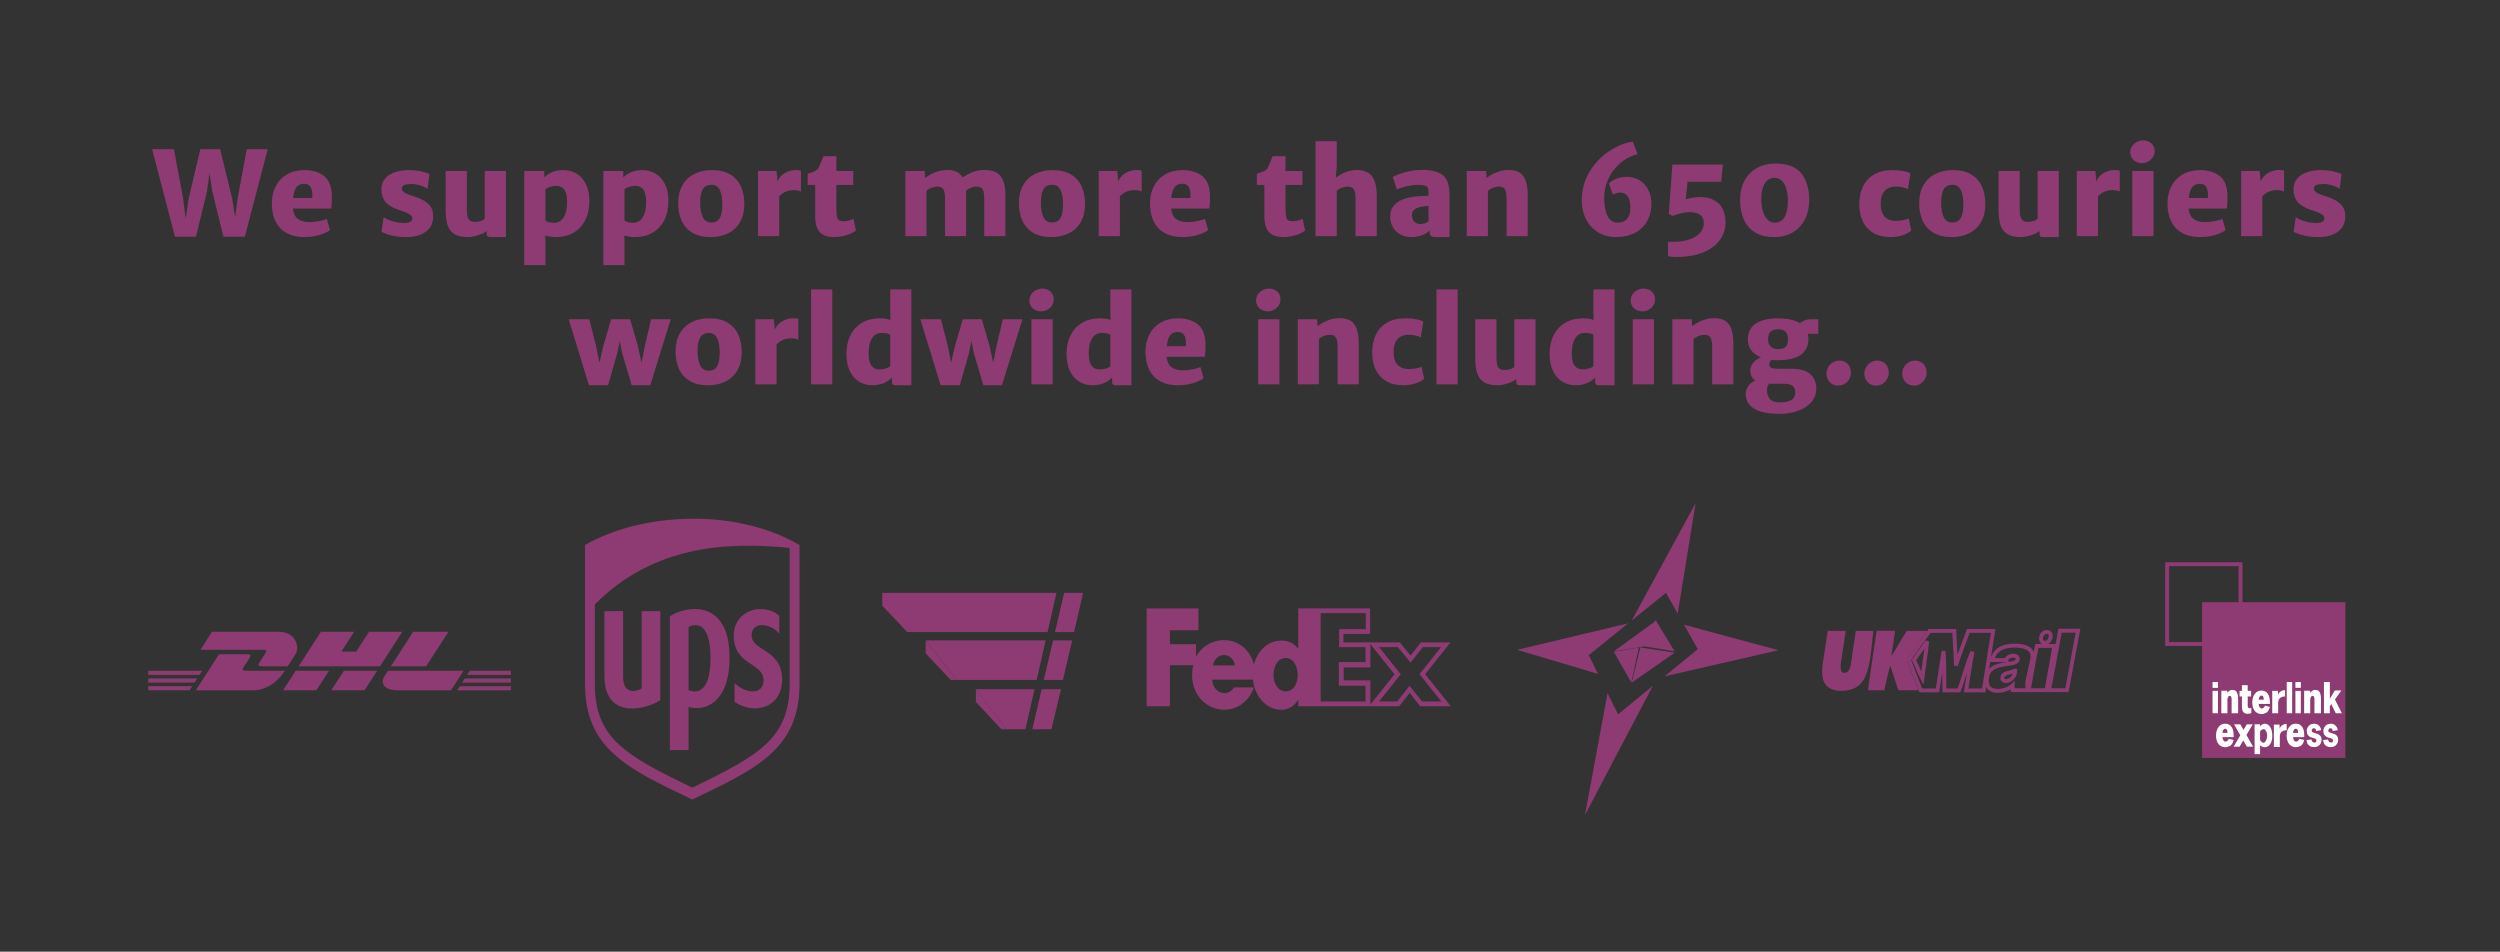 <?xml version="1.0" encoding="UTF-8"?>
<svg width="641px" height="244px" viewBox="0 0 641 244" version="1.1" xmlns="http://www.w3.org/2000/svg" xmlns:xlink="http://www.w3.org/1999/xlink">
    <rect x="0" y="0" width="641" height="244" fill="#333333" stroke="none"/>
    <!-- Generator: Sketch 48.2 (47327) - http://www.bohemiancoding.com/sketch -->
    <title>Artboard</title>
    <desc>Created with Sketch.</desc>
    <defs></defs>
    <g id="Page-1" stroke="none" stroke-width="1" fill="none" fill-rule="evenodd">
        <g id="Artboard">
            <g id="Group-3" transform="translate(38, 36)">
                <g id="Group-2" transform="translate(0, 93)">
                    <g id="fedex-brands" transform="translate(256, 27)" fill="#8D3B72" fill-rule="nonzero">
                        <path d="M71.419,16.862 L77.915,8.717 L70.31,8.717 L67.665,12.089 L64.923,8.717 L50.456,8.717 L50.456,6.541 L57.293,6.541 L57.293,0 L38.866,0 L38.866,10.267 L38.805,10.267 C37.635,8.771 36.185,8.254 34.491,8.254 C31.029,8.254 28.421,10.892 27.507,14.36 C25.313,6.282 15.637,6.527 12.651,12.456 L12.651,9.165 L5.972,9.165 L5.972,5.603 L13.284,5.603 L13.284,0.014 L0,0.014 L0,25.089 L5.972,25.089 L5.972,14.55 L11.932,14.55 C11.749,15.325 11.651,16.155 11.651,17.025 C11.651,26.965 24.156,29.454 27.519,20.248 L22.401,20.248 C20.609,23.09 16.819,21.458 16.819,18.263 L27.239,18.263 C27.69,22.41 30.578,26 34.564,26 C36.282,26 37.854,25.062 38.817,23.471 L38.878,23.471 L38.878,25.089 L64.74,25.089 L67.433,21.689 L70.151,25.089 L78,25.089 L71.419,16.862 Z M16.977,14.605 C17.721,11.028 22.059,11.123 22.644,14.605 L16.977,14.605 Z M35.673,21.254 C31.456,21.254 31.529,12.714 35.673,12.714 C39.646,12.714 39.877,21.254 35.673,21.254 Z M56.123,23.851 L44.618,23.851 L44.618,1.21 L56.197,1.21 L56.197,5.317 L49.359,5.317 L49.359,9.927 L56.123,9.927 L56.123,13.748 L49.286,13.748 L49.286,19.826 L56.123,19.826 L56.123,23.851 Z M50.529,18.439 L50.529,15.121 L57.367,15.121 L57.367,9.138 L63.546,16.889 L57.367,24.64 L57.367,18.439 L50.529,18.439 Z M67.421,19.84 L64.24,23.851 L59.597,23.851 L65.154,16.889 L59.597,9.927 L64.435,9.927 L67.677,13.911 L70.797,9.927 L75.489,9.927 L69.956,16.862 L75.562,23.851 L70.627,23.851 L67.421,19.84 Z" id="Shape"></path>
                    </g>
                    <g id="ups-brands" transform="translate(112, 4)" fill="#8D3B72" fill-rule="nonzero">
                        <path d="M14.534,43.507 C13.772,44.088 9.758,45.618 9.758,40.446 L9.758,23.687 L4.967,23.687 L4.967,40.22 C4.967,52.29 16.717,48.454 19.31,46.505 L19.31,23.687 L14.534,23.687 L14.534,43.507 Z M0,6.739 L0,42.334 C0,59.044 10.974,64.12 27.5,72 C43.968,64.12 55,59.077 55,42.334 L55,6.739 C37.961,-3.187 13.713,-1.254 0,6.739 Z M52.465,42.334 C52.465,56.289 44.671,60.64 27.5,68.971 C10.285,60.624 2.52,56.289 2.52,42.334 L2.52,21.967 C17.508,6.852 36.452,5.853 52.465,7.496 L52.465,42.334 Z M21.757,25.028 L21.757,59.318 L26.548,59.318 L26.548,48.248 C30.123,49.425 37.052,47.829 37.052,35.599 C37.052,19.904 25.229,22.559 21.757,25.028 Z M26.548,43.93 L26.548,27.767 C27.778,27.091 32.174,25.721 32.174,35.712 C32.174,46.653 26.841,44.059 26.548,43.93 Z M38.137,30.007 C38.151,37.629 45.697,36.856 45.784,41.351 C45.872,45.138 41.331,45.058 38.342,42.141 L38.342,46.991 C43.645,50.456 50.341,48.297 50.531,41.593 C50.781,33.295 42.605,34.084 42.708,29.798 C42.796,26.527 47.191,26.494 49.814,29.443 L49.814,24.867 C45.638,21.322 38.107,23.385 38.137,30.007 Z" id="Shape"></path>
                    </g>
                    <g id="dhl-brands" transform="translate(0, 33)" fill="#8D3B72" fill-rule="nonzero">
                        <path d="M34.584,14.983 L43.114,14.983 L46.355,9.983 L37.825,9.983 L34.584,14.983 Z M0,11.954 L0,13.013 L11.887,13.013 L12.57,11.954 L0,11.954 Z M25.125,9.983 C23.86,9.983 24.253,9.387 24.456,9.073 C24.863,8.444 25.56,7.351 25.967,6.738 C26.374,6.126 26.374,5.762 25.56,5.762 L18.15,5.762 L12.177,15 L26.723,15 C31.533,15 34.207,11.275 35.035,9.983 L25.125,9.983 Z M71.261,8.841 L76.972,0 L67.934,0 L62.223,8.841 L71.261,8.841 Z M13.848,9.983 L0,9.983 L0,11.043 L13.165,11.043 L13.848,9.983 Z M29.978,5.579 C29.571,6.209 28.888,7.301 28.481,7.93 C28.278,8.262 27.885,8.841 29.15,8.841 L35.776,8.841 C35.776,8.841 36.837,7.185 37.738,5.795 C38.958,3.907 37.839,0 33.495,0 L16.362,0 L13.398,4.603 L29.586,4.603 C30.399,4.603 30.385,4.967 29.978,5.579 Z M0,14.983 L10.622,14.983 L11.305,13.924 L0,13.924 L0,14.983 Z M46.936,14.983 L55.466,14.983 L58.706,9.983 L50.176,9.983 C50.162,9.983 46.936,14.983 46.936,14.983 Z M79.195,15 L93,15 L93,13.94 L79.878,13.94 L79.195,15 Z M82.436,9.983 L81.753,11.043 L93,11.043 L93,9.983 L82.436,9.983 Z M80.474,13.013 L93,13.013 L93,11.954 L81.157,11.954 L80.474,13.013 Z M56.614,0 L53.344,5.066 L49.537,5.066 L52.807,0 L44.277,0 L38.566,8.841 L59.433,8.841 L65.144,0 L56.614,0 Z M61.482,9.983 C61.482,9.983 60.857,10.96 60.552,11.424 C59.476,13.079 60.421,15 63.923,15 L77.626,15 L80.866,9.983 L61.482,9.983 Z" id="Shape"></path>
                    </g>
                    <g id="parcel-force" transform="translate(351, 0)" fill="#8D3B72">
                        <path d="M24.781,38 C24.82,37.98 24.839,37.96 24.878,37.94 C28.517,35.286 32.156,32.633 35.795,30 C34.569,32.271 33.343,34.543 32.117,36.834 C29.665,37.216 27.213,37.598 24.781,38 Z" id="Shape"></path>
                        <path d="M31.569,37 C34.494,37.45 37.42,37.9 40.384,38.35 C36.731,40.881 33.06,43.431 29.389,46 L29.37,46 C30.116,42.981 30.842,39.981 31.569,37 Z" id="Shape"></path>
                        <path d="M24.781,38.109 C26.922,37.733 29.047,37.376 31.205,37 C30.56,39.969 29.931,42.975 29.268,46 C27.755,43.351 26.26,40.72 24.781,38.109 Z" id="Shape"></path>
                        <path d="M35.506,30 C35.524,30.02 35.524,30.059 35.541,30.059 C37.126,32.673 38.728,35.327 40.366,38 L40.384,38 C37.606,37.551 34.865,37.102 32.123,36.654 C33.263,34.429 34.384,32.205 35.506,30 Z" id="Shape"></path>
                        <path d="M17.384,80 C18.395,74.561 19.369,69.223 20.343,63.984 C21.298,58.825 22.235,53.727 23.173,48.728 C24.055,50.527 24.973,52.347 25.874,54.146 C28.851,51.707 31.828,49.248 34.805,46.828 C31.993,52.167 29.126,57.586 26.26,63.064 C23.356,68.623 20.398,74.261 17.384,80 Z M20.747,43.789 C17.182,42.729 13.672,41.67 10.199,40.65 C6.762,39.65 3.363,38.61 0,37.611 C4.668,36.491 9.372,35.371 14.095,34.251 C18.836,33.132 23.632,31.972 28.428,30.832 C25.084,33.532 21.721,36.251 18.358,38.99 C19.148,40.59 19.938,42.189 20.747,43.789 Z M29.365,30.112 C32.195,24.914 34.97,19.795 37.727,14.756 C40.446,9.778 43.111,4.859 45.757,0 C45.022,4.539 44.269,9.178 43.515,13.837 C42.743,18.575 41.971,23.434 41.163,28.333 C40.152,26.533 39.142,24.754 38.149,22.994 C35.227,25.354 32.306,27.713 29.365,30.112 Z M42.78,31.172 C46.694,32.232 50.663,33.312 54.67,34.391 C58.731,35.491 62.847,36.591 67,37.711 C62.057,38.83 57.169,39.97 52.281,41.09 C47.429,42.209 42.596,43.309 37.8,44.409 C40.648,42.089 43.478,39.77 46.308,37.451 C45.114,35.331 43.938,33.232 42.78,31.172 Z" id="Shape"></path>
                    </g>
                    <g id="hermes" transform="translate(188, 23)" fill="#8D3B72" fill-rule="nonzero">
                        <g id="Group" transform="translate(0.2, 0)">
                            <path d="M43.376,34.985 L45.845,24.708 L40.881,24.708 L38.479,34.985 L43.376,34.985 Z M46.328,22.335 L48.703,12.206 L43.805,12.206 L41.431,22.335 L46.328,22.335 Z M49.199,10.07 L51.507,0.015 L46.65,0.015 L44.302,10.07 L49.199,10.07 Z M23.989,24.708 L31.865,34.985 L36.721,34.985 L39.056,24.708 L23.989,24.708 Z M11.136,12.206 L19.146,22.335 L39.606,22.335 L41.914,12.206 L11.136,12.206 Z M0.013,0.015 L7.741,10.07 L42.397,10.07 L44.678,0.015 L0.013,0.015 Z M0.013,0.015 L0.013,3.292 L6.427,10.07 L7.728,10.07 L0.013,0.015 Z" id="Shape"></path>
                            <path d="M11.136,12.235 L11.136,15.513 L17.549,22.335 L19.146,22.335 L11.136,12.235 Z M24.016,24.708 L24.016,27.97 L30.55,34.985 L31.865,34.985 L24.016,24.708 Z" id="Shape"></path>
                        </g>
                    </g>
                    <g id="uk-mail" transform="translate(429, 32)">
                        <path d="M1.712,0.753 L6.243,0.753 C5.883,3.327 5.475,5.813 5.052,8.62 C4.832,10.104 4.769,12.232 6.588,11.32 C7.592,10.819 7.717,7.994 7.984,6.403 C8.344,4.168 8.564,2.523 8.814,0.771 L13.346,0.771 C12.671,5.545 12.703,12.625 9.301,14.985 C7.09,16.523 2.496,16.737 0.944,14.342 C-0.389,12.303 0.395,8.96 0.803,6.17 C1.069,4.382 1.383,2.398 1.634,0.771 C1.634,0.645 1.618,0.771 1.712,0.753 Z M21.906,0.753 L27.143,0.753 C27.143,0.753 26.61,1.468 26.437,1.7 C24.995,3.757 23.286,6.027 21.906,8.209 C22.878,10.801 23.882,13.448 24.901,15.986 L19.743,15.986 C19.068,13.841 18.331,11.767 17.657,9.639 C17.061,11.588 16.654,13.895 16.121,15.986 L11.95,15.986 C12.624,10.855 13.44,5.795 14.177,0.735 L18.912,0.735 C18.567,2.845 18.3,5.151 17.939,7.243 C19.319,5.187 20.526,2.845 21.906,0.753 Z" id="Shape" fill="#8D3B72"></path>
                        <path d="M65.8,0.714 C64.846,5.775 63.907,10.872 62.969,15.968 L58.372,15.968 C59.342,10.925 60.265,5.829 61.203,0.714 L65.8,0.714 Z M27.754,0.768 L34.068,0.768 C34.18,3.772 34.418,6.634 34.498,9.656 C35.452,6.562 36.613,3.719 37.679,0.768 L44.041,0.768 C43.214,5.793 42.451,10.979 41.639,16.022 L37.122,16.022 C37.679,12.767 38.124,9.298 38.745,6.097 C37.424,8.869 36.486,12.857 35.277,16.022 L31.539,16.022 C31.476,12.678 31.587,9.048 31.332,5.936 C30.839,9.298 30.299,12.696 29.774,16.022 L25.495,16.022 C24.461,13.429 23.443,10.818 22.457,8.207 C24.111,5.596 25.94,3.2 27.754,0.768 Z M23.761,8.243 C24.525,9.745 25.113,11.462 25.877,12.928 C26.274,9.692 26.799,6.562 27.149,3.468 C26.052,5.078 24.827,6.58 23.761,8.243 Z M57.672,1.036 C59.645,0.839 58.817,4.291 56.972,3.736 C55.843,3.397 56.209,1.197 57.672,1.036 Z M53.012,15.968 L49.051,15.968 L49.051,14.77 C47.652,16.219 42.482,17.328 42.419,13.733 C42.355,10.407 44.566,9.692 47.365,9.28 C48.304,9.137 50.467,9.083 50.34,7.85 C50.197,6.58 47.397,7.134 47.445,8.243 L43.834,8.243 C44.28,5.918 46.109,4.792 48.431,4.595 C50.642,4.398 53.759,4.666 54.078,6.741 C54.284,8.046 53.712,9.548 53.441,10.872 C53.075,12.624 52.439,14.681 53.012,15.968 Z M46.443,13.197 C47.477,14.413 49.751,12.857 49.688,10.979 L49.544,10.979 C48.495,11.694 46.157,11.229 46.443,13.197 Z M59.724,4.613 C59.136,8.44 58.34,12.141 57.752,15.968 L53.155,15.968 C53.871,12.195 54.459,8.279 55.27,4.613 L59.724,4.613 Z" id="Shape" stroke="#8D3B72"></path>
                    </g>
                    <g id="interlink-express" transform="translate(517, 15)" fill-rule="nonzero">
                        <polygon id="Shape" stroke="#8D3B72" points="0.649 0.662 19.468 0.662 19.468 21.117 0.649 21.117"></polygon>
                        <polygon id="Shape" fill="#8D3B72" points="9.61 10.403 46.351 10.403 46.351 50.338 9.61 50.338"></polygon>
                        <path d="M12.299,38.876 L12.299,33.131 L13.686,33.131 L13.686,38.876 L12.299,38.876 Z M12.299,32.368 L12.299,30.872 L13.686,30.872 L13.686,32.368 L12.299,32.368 Z M16.071,33.101 L16.071,33.685 L16.084,33.685 C16.165,33.4 16.327,33.4 16.543,33.191 C16.758,32.982 17.028,32.892 17.364,32.892 C17.661,32.892 18.011,32.967 18.186,33.101 C18.361,33.236 18.51,33.415 18.604,33.655 C18.698,33.879 18.766,34.149 18.806,34.433 C18.833,34.732 18.86,35.031 18.86,35.345 L18.86,38.876 L17.189,38.876 L17.189,35.33 C17.189,35.091 17.162,34.882 17.095,34.687 C17.028,34.508 16.906,34.418 16.718,34.418 C16.529,34.418 16.381,34.523 16.273,34.717 C16.165,34.912 16.111,35.166 16.111,35.48 L16.111,38.876 L14.549,38.876 L14.549,33.101 L16.071,33.101 Z M33.545,38.876 L33.545,33.131 L34.933,33.131 L34.933,38.876 L33.545,38.876 Z M33.545,32.368 L33.545,30.872 L34.933,30.872 L34.933,32.368 L33.545,32.368 Z M37.317,33.101 L37.317,33.685 L37.331,33.685 C37.411,33.4 37.573,33.4 37.789,33.191 C38.004,32.982 38.274,32.892 38.611,32.892 C38.907,32.892 39.257,32.967 39.432,33.101 C39.607,33.236 39.756,33.415 39.85,33.655 C39.944,33.879 40.012,34.149 40.052,34.433 C40.079,34.732 40.106,35.031 40.106,35.345 L40.106,38.876 L38.422,38.876 L38.422,35.33 C38.422,35.091 38.395,34.882 38.328,34.687 C38.26,34.508 38.139,34.418 37.95,34.418 C37.762,34.418 37.614,34.523 37.506,34.717 C37.398,34.912 37.344,35.166 37.344,35.48 L37.344,38.876 L35.781,38.876 L35.781,33.101 L37.317,33.101 Z M21.77,38.966 C21.622,38.996 21.46,39.026 21.298,39.026 C20.786,39.026 20.423,38.876 20.18,38.562 C19.951,38.263 19.83,37.799 19.83,37.186 L19.83,34.567 L19.224,34.567 L19.224,33.146 L19.83,33.146 L19.83,31.68 L21.312,31.68 L21.312,33.146 L22.188,33.146 L22.188,34.567 L21.312,34.567 L21.312,36.812 C21.312,37.081 21.352,37.29 21.433,37.41 C21.514,37.53 21.635,37.604 21.797,37.604 C21.932,37.604 22.147,37.575 22.241,37.515 L22.241,38.831 C22.147,38.891 21.932,38.936 21.77,38.966 Z M24.141,36.497 C24.141,36.662 24.155,36.797 24.195,36.946 C24.235,37.081 24.289,37.215 24.357,37.305 C24.424,37.41 24.505,37.485 24.599,37.56 C24.693,37.619 24.801,37.649 24.909,37.649 C25.098,37.649 25.246,37.589 25.367,37.47 C25.488,37.35 25.69,37.096 25.758,36.931 L26.984,37.23 C26.889,37.739 26.58,38.457 26.095,38.727 C25.731,38.921 25.34,39.086 24.842,39.086 C24.505,39.086 24.195,39.026 23.912,38.891 C23.629,38.756 23.373,38.577 23.158,38.323 C22.942,38.068 22.78,37.754 22.659,37.38 C22.538,37.006 22.484,36.572 22.484,36.093 C22.484,35.63 22.538,35.211 22.659,34.837 C22.767,34.463 22.929,34.149 23.144,33.879 C23.346,33.625 23.602,33.415 23.885,33.266 C24.168,33.116 24.478,33.056 24.815,33.056 C25.205,33.056 25.542,33.131 25.812,33.281 C26.081,33.43 26.31,33.64 26.485,33.894 C26.66,34.149 26.795,34.463 26.876,34.837 C26.957,35.196 26.997,35.6 26.997,36.019 L26.997,36.497 L24.141,36.497 Z M25.434,35.39 C25.434,35.091 25.381,34.837 25.3,34.642 C25.205,34.448 25.044,34.343 24.828,34.343 C24.707,34.343 24.613,34.373 24.532,34.448 C24.451,34.523 24.384,34.597 24.316,34.702 C24.262,34.807 24.208,34.926 24.181,35.046 C24.155,35.166 24.141,35.286 24.141,35.39 L25.434,35.39 Z M14.845,44.995 C14.845,45.16 14.858,45.294 14.899,45.444 C14.939,45.579 14.993,45.713 15.061,45.803 C15.128,45.908 15.209,45.982 15.303,46.057 C15.397,46.117 15.505,46.147 15.613,46.147 C15.802,46.147 15.95,46.087 16.071,45.968 C16.192,45.848 16.394,45.594 16.462,45.429 L17.688,45.728 C17.593,46.237 17.284,46.955 16.799,47.224 C16.435,47.419 16.044,47.583 15.546,47.583 C15.209,47.583 14.899,47.523 14.616,47.389 C14.333,47.254 14.077,47.075 13.862,46.82 C13.646,46.566 13.484,46.252 13.363,45.878 C13.242,45.504 13.188,45.07 13.188,44.591 C13.188,44.127 13.242,43.708 13.363,43.334 C13.471,42.96 13.632,42.646 13.848,42.377 C14.05,42.123 14.306,41.913 14.589,41.764 C14.872,41.614 15.182,41.554 15.519,41.554 C15.909,41.554 16.246,41.629 16.516,41.779 C16.785,41.928 17.014,42.138 17.189,42.392 C17.364,42.646 17.499,42.96 17.58,43.334 C17.661,43.693 17.701,44.097 17.701,44.516 L17.701,44.995 L14.845,44.995 Z M16.138,43.903 C16.138,43.604 16.084,43.349 16.004,43.155 C15.909,42.96 15.748,42.856 15.532,42.856 C15.411,42.856 15.317,42.886 15.236,42.96 C15.155,43.035 15.088,43.11 15.02,43.215 C14.966,43.319 14.912,43.439 14.885,43.559 C14.858,43.679 14.845,43.798 14.845,43.903 L16.138,43.903 Z M32.952,44.995 C32.952,45.16 32.966,45.294 33.006,45.444 C33.046,45.579 33.1,45.713 33.168,45.803 C33.235,45.908 33.316,45.982 33.41,46.057 C33.504,46.117 33.612,46.147 33.72,46.147 C33.909,46.147 34.057,46.087 34.178,45.968 C34.299,45.848 34.501,45.594 34.569,45.429 L35.795,45.728 C35.7,46.237 35.391,46.955 34.906,47.224 C34.542,47.419 34.151,47.583 33.653,47.583 C33.316,47.583 33.006,47.523 32.723,47.389 C32.44,47.254 32.184,47.075 31.969,46.82 C31.753,46.566 31.591,46.252 31.47,45.878 C31.349,45.504 31.295,45.07 31.295,44.591 C31.295,44.127 31.349,43.708 31.47,43.334 C31.578,42.96 31.74,42.646 31.955,42.377 C32.157,42.123 32.413,41.913 32.696,41.764 C32.979,41.614 33.289,41.554 33.626,41.554 C34.016,41.554 34.353,41.629 34.623,41.779 C34.892,41.928 35.121,42.138 35.296,42.392 C35.471,42.646 35.606,42.96 35.687,43.334 C35.768,43.693 35.808,44.097 35.808,44.516 L35.808,44.995 L32.952,44.995 Z M34.232,43.903 C34.232,43.604 34.178,43.349 34.097,43.155 C34.003,42.96 33.841,42.856 33.626,42.856 C33.504,42.856 33.41,42.886 33.329,42.96 C33.248,43.035 33.181,43.11 33.114,43.215 C33.06,43.319 33.006,43.439 32.979,43.559 C32.952,43.679 32.939,43.798 32.939,43.903 L34.232,43.903 Z M29.665,34.926 C29.57,35.001 29.422,35.106 29.355,35.226 C29.288,35.345 29.234,35.465 29.193,35.63 C29.153,35.794 29.126,35.929 29.126,36.093 L29.126,38.876 L27.603,38.876 L27.603,33.131 L29.072,33.131 L29.072,34.193 L29.085,34.193 C29.261,33.445 30.15,32.952 30.648,32.952 L30.77,32.952 C30.796,32.952 30.837,32.967 30.891,32.982 L30.891,34.612 C30.837,34.597 30.756,34.567 30.716,34.567 C30.136,34.597 29.665,34.926 29.665,34.926 Z M30.082,43.574 C29.988,43.649 29.84,43.753 29.773,43.873 C29.705,43.993 29.651,44.112 29.611,44.277 C29.57,44.442 29.544,44.576 29.544,44.741 L29.544,47.538 L28.021,47.538 L28.021,41.793 L29.49,41.793 L29.49,42.856 L29.503,42.856 C29.678,42.108 30.567,41.614 31.066,41.614 L31.187,41.614 C31.214,41.614 31.255,41.629 31.308,41.644 L31.308,43.275 C31.255,43.26 31.174,43.23 31.133,43.23 C30.554,43.26 30.082,43.574 30.082,43.574 Z M31.322,38.876 L31.322,30.857 L32.71,30.857 L32.71,38.876 L31.322,38.876 Z M43.892,38.876 L42.72,36.512 L42.369,37.111 L42.369,38.876 L40.86,38.876 L40.86,30.857 L42.369,30.857 L42.369,35.136 L43.649,33.041 L45.32,33.041 L43.676,35.345 L45.455,38.876 L43.892,38.876 Z M38.826,43.439 L40.16,43.2 C40.16,43.2 39.877,41.075 37.614,41.674 C37.614,41.674 35.929,42.317 36.63,44.292 C36.63,44.292 36.967,44.935 37.735,45.115 C37.735,45.115 38.84,45.324 38.907,45.698 C38.907,45.698 39.096,46.79 37.937,46.237 C37.937,46.237 37.721,46.042 37.681,45.608 L36.388,45.743 C36.388,45.743 36.482,46.566 36.778,46.895 C37.075,47.224 37.411,47.553 38.435,47.553 C39.459,47.553 40.173,46.76 40.241,45.863 C40.308,44.965 39.89,44.427 39.149,44.142 C38.408,43.873 37.627,43.888 37.721,43.185 C37.721,43.185 37.964,42.362 38.691,42.886 C38.691,42.916 38.866,43.17 38.826,43.439 Z M43.083,43.439 L44.417,43.2 C44.417,43.2 44.134,41.075 41.871,41.674 C41.871,41.674 40.187,42.317 40.887,44.292 C40.887,44.292 41.224,44.935 41.992,45.115 C41.992,45.115 43.097,45.324 43.164,45.698 C43.164,45.698 43.353,46.79 42.194,46.237 C42.194,46.237 41.979,46.042 41.938,45.608 L40.645,45.743 C40.645,45.743 40.739,46.566 41.036,46.895 C41.332,47.224 41.669,47.553 42.693,47.553 C43.717,47.553 44.431,46.76 44.498,45.863 C44.565,44.965 44.148,44.427 43.407,44.142 C42.666,43.873 41.884,43.888 41.979,43.185 C41.979,43.185 42.221,42.362 42.949,42.886 C42.949,42.916 43.124,43.17 43.083,43.439 Z M27.617,44.412 C27.523,42.272 26.458,41.779 26.458,41.779 C25.313,41.09 24.451,42.242 24.451,42.242 L24.451,41.704 L23.077,41.704 L23.077,49.364 L24.478,49.364 L24.478,47.045 C24.613,47.344 25.34,47.568 25.34,47.568 C26.687,47.808 27.711,46.566 27.617,44.412 Z M26.054,45.758 C25.367,47.299 24.491,45.758 24.491,45.758 L24.491,43.514 C24.72,43.125 25.3,42.871 25.583,42.975 C25.852,43.065 26.728,44.217 26.054,45.758 Z M22.699,47.449 L20.988,44.456 L22.605,41.719 L21.083,41.719 L20.234,43.14 L19.426,41.719 L17.809,41.719 L19.412,44.531 L17.701,47.449 L19.237,47.449 L20.167,45.848 L21.083,47.449 L22.699,47.449 Z" id="Shape" fill="#FFFFFF"></path>
                    </g>
                </g>
                <path d="M30.648,2.256 L24.774,24.697 L19.281,24.697 L16.425,13.052 L15.722,8.394 L15.077,13.066 L12.25,24.697 L6.859,24.697 L1,2.256 L6.596,2.256 L8.925,14.707 L9.613,20.024 L10.419,14.707 L13.363,2.256 L18.446,2.256 L21.479,14.707 L22.299,19.731 L22.958,14.707 L25.272,2.256 L30.648,2.256 Z M47.095,14.399 C47.095,15.63 47.036,16.655 46.919,17.476 L37.119,17.476 C37.236,18.687 37.647,19.568 38.35,20.12 C39.053,20.671 40.034,20.947 41.294,20.947 C42.085,20.947 42.927,20.862 43.821,20.691 C44.715,20.52 45.366,20.322 45.777,20.098 L46.611,22.983 C46.006,23.472 45.108,23.894 43.916,24.25 C42.725,24.607 41.426,24.785 40.02,24.785 C38.242,24.785 36.731,24.441 35.486,23.752 C34.241,23.064 33.299,22.073 32.659,20.779 C32.019,19.485 31.699,17.935 31.699,16.128 C31.699,14.497 32.031,13.037 32.695,11.748 C33.36,10.459 34.324,9.448 35.589,8.716 C36.853,7.983 38.35,7.617 40.078,7.617 C42.129,7.617 43.806,8.13 45.11,9.155 C46.414,10.181 47.075,11.929 47.095,14.399 Z M42.07,14.766 C42.08,14.619 42.085,14.409 42.085,14.136 C42.085,13.11 41.917,12.351 41.58,11.858 C41.243,11.365 40.703,11.118 39.961,11.118 C39.151,11.118 38.516,11.394 38.057,11.946 C37.598,12.498 37.3,13.437 37.163,14.766 L42.07,14.766 Z M60.359,19.688 C60.554,19.854 60.918,20.054 61.45,20.288 C61.982,20.522 62.6,20.728 63.303,20.903 C64.006,21.079 64.7,21.167 65.383,21.167 C66.204,21.167 66.797,21.069 67.163,20.874 C67.529,20.679 67.712,20.371 67.712,19.951 C67.712,19.658 67.576,19.395 67.302,19.16 C67.029,18.926 66.641,18.704 66.138,18.494 C65.635,18.284 64.954,18.037 64.094,17.754 C62.581,17.256 61.482,16.58 60.798,15.725 C60.115,14.871 59.778,13.789 59.788,12.48 C59.788,11.436 60.093,10.547 60.703,9.814 C61.313,9.082 62.144,8.533 63.193,8.167 C64.243,7.8 65.422,7.617 66.731,7.617 C67.961,7.617 69.048,7.722 69.99,7.932 C70.933,8.142 71.638,8.379 72.107,8.643 L71.624,12.451 C71.409,12.266 71.082,12.073 70.642,11.873 C70.203,11.672 69.712,11.506 69.17,11.375 C68.628,11.243 68.103,11.177 67.595,11.177 C66.677,11.177 66.023,11.27 65.632,11.455 C65.242,11.641 65.041,11.929 65.032,12.319 C65.032,12.612 65.134,12.866 65.339,13.081 C65.544,13.296 65.886,13.508 66.365,13.718 C66.843,13.928 67.541,14.175 68.459,14.458 C70.042,14.966 71.206,15.613 71.953,16.399 C72.7,17.185 73.074,18.213 73.074,19.482 C73.074,20.625 72.786,21.594 72.209,22.39 C71.633,23.186 70.815,23.787 69.756,24.192 C68.696,24.597 67.454,24.8 66.028,24.8 C65.159,24.8 64.309,24.729 63.479,24.587 C62.649,24.446 61.917,24.27 61.282,24.06 C60.647,23.85 60.164,23.643 59.832,23.438 L60.359,19.688 Z M91.717,7.852 L91.717,24.785 L87.792,24.785 C87.421,24.785 87.159,24.729 87.008,24.617 C86.857,24.504 86.781,24.277 86.781,23.936 L86.781,23.232 C86.195,23.682 85.436,24.053 84.503,24.346 C83.57,24.639 82.709,24.785 81.918,24.785 C80.365,24.785 79.176,24.492 78.351,23.906 C77.526,23.32 76.971,22.52 76.688,21.504 C76.405,20.488 76.263,19.209 76.263,17.666 L76.263,7.852 L81.698,7.852 L81.698,17.798 C81.698,18.618 81.776,19.253 81.932,19.702 C82.089,20.151 82.325,20.461 82.643,20.632 C82.96,20.803 83.382,20.889 83.91,20.889 C84.379,20.889 84.838,20.808 85.287,20.647 C85.736,20.486 86.068,20.308 86.283,20.112 L86.283,7.852 L91.717,7.852 Z M106.45,7.617 C107.681,7.617 108.799,7.913 109.805,8.503 C110.81,9.094 111.614,9.988 112.214,11.184 C112.815,12.38 113.115,13.848 113.115,15.586 C113.115,17.441 112.759,19.065 112.046,20.457 C111.333,21.848 110.332,22.917 109.043,23.665 C107.754,24.412 106.26,24.785 104.56,24.785 C103.506,24.785 102.588,24.648 101.806,24.375 L101.85,26.587 L101.85,31.963 L96.416,31.963 L96.416,7.852 L101.543,7.852 L101.543,9.478 C102.803,8.237 104.438,7.617 106.45,7.617 Z M107.402,15.85 C107.402,14.346 107.163,13.269 106.684,12.62 C106.206,11.97 105.513,11.646 104.604,11.646 C104.097,11.646 103.586,11.731 103.074,11.902 C102.561,12.073 102.153,12.28 101.85,12.524 L101.85,20.522 C102.261,20.923 103.027,21.123 104.15,21.123 C104.795,21.123 105.361,20.918 105.849,20.508 C106.338,20.098 106.719,19.497 106.992,18.706 C107.265,17.915 107.402,16.963 107.402,15.85 Z M126.72,7.617 C127.95,7.617 129.068,7.913 130.074,8.503 C131.08,9.094 131.883,9.988 132.484,11.184 C133.084,12.38 133.385,13.848 133.385,15.586 C133.385,17.441 133.028,19.065 132.315,20.457 C131.603,21.848 130.602,22.917 129.312,23.665 C128.023,24.412 126.529,24.785 124.83,24.785 C123.775,24.785 122.857,24.648 122.076,24.375 L122.12,26.587 L122.12,31.963 L116.686,31.963 L116.686,7.852 L121.812,7.852 L121.812,9.478 C123.072,8.237 124.708,7.617 126.72,7.617 Z M127.672,15.85 C127.672,14.346 127.433,13.269 126.954,12.62 C126.476,11.97 125.782,11.646 124.874,11.646 C124.366,11.646 123.856,11.731 123.343,11.902 C122.831,12.073 122.423,12.28 122.12,12.524 L122.12,20.522 C122.53,20.923 123.297,21.123 124.42,21.123 C125.064,21.123 125.631,20.918 126.119,20.508 C126.607,20.098 126.988,19.497 127.262,18.706 C127.535,17.915 127.672,16.963 127.672,15.85 Z M135.886,16.055 C135.886,14.268 136.25,12.742 136.977,11.477 C137.705,10.212 138.718,9.253 140.017,8.599 C141.316,7.944 142.819,7.617 144.528,7.617 C146.472,7.617 148.064,8.003 149.304,8.774 C150.544,9.546 151.445,10.581 152.007,11.88 C152.568,13.179 152.849,14.653 152.849,16.304 C152.849,18.101 152.487,19.636 151.765,20.911 C151.042,22.185 150.031,23.149 148.733,23.804 C147.434,24.458 145.93,24.785 144.221,24.785 C142.268,24.785 140.671,24.397 139.431,23.621 C138.191,22.844 137.29,21.804 136.728,20.5 C136.167,19.197 135.886,17.715 135.886,16.055 Z M147.209,16.289 C147.209,14.805 146.992,13.616 146.557,12.722 C146.123,11.829 145.412,11.382 144.426,11.382 C143.371,11.382 142.624,11.76 142.185,12.517 C141.745,13.274 141.526,14.443 141.526,16.025 C141.526,17.539 141.748,18.755 142.192,19.673 C142.636,20.591 143.352,21.05 144.338,21.05 C145.383,21.05 146.123,20.667 146.557,19.9 C146.992,19.133 147.209,17.93 147.209,16.289 Z M166.146,7.588 C166.751,7.588 167.157,7.656 167.362,7.793 L167.362,13.14 C166.903,12.876 166.307,12.744 165.575,12.744 C164.002,12.744 162.738,13.276 161.781,14.341 L161.781,24.551 L156.346,24.551 L156.346,7.852 L161.107,7.852 L161.341,10.532 C161.566,9.966 161.915,9.458 162.388,9.009 C162.862,8.56 163.424,8.21 164.073,7.961 C164.722,7.712 165.413,7.588 166.146,7.588 Z M171.02,11.411 L169.086,11.411 L169.086,8.54 C169.946,8.286 170.59,8.049 171.02,7.83 C171.45,7.61 171.767,7.285 171.972,6.855 C172.099,6.602 172.348,6.006 172.719,5.068 L173.144,4.043 L176.44,4.043 L176.44,7.852 L180.776,7.852 L180.776,11.411 L176.44,11.411 L176.44,17.358 C176.44,18.394 176.496,19.146 176.608,19.614 C176.721,20.083 176.906,20.386 177.165,20.522 C177.424,20.659 177.827,20.728 178.374,20.728 C178.754,20.728 179.194,20.662 179.692,20.53 C180.19,20.398 180.566,20.244 180.82,20.068 L181.464,23.086 C181.181,23.35 180.751,23.613 180.175,23.877 C179.599,24.141 178.935,24.358 178.183,24.529 C177.431,24.7 176.669,24.785 175.898,24.785 C174.716,24.785 173.767,24.587 173.049,24.192 C172.331,23.796 171.813,23.201 171.496,22.405 C171.179,21.609 171.02,20.591 171.02,19.351 L171.02,11.411 Z M214.416,7.588 C215.588,7.578 216.567,7.776 217.353,8.181 C218.139,8.586 218.742,9.263 219.162,10.21 C219.582,11.157 219.792,12.427 219.792,14.019 L219.792,24.551 L214.357,24.551 L214.357,14.985 C214.357,14.155 214.294,13.516 214.167,13.066 C214.04,12.617 213.825,12.3 213.522,12.114 C213.22,11.929 212.795,11.841 212.248,11.851 C211.779,11.851 211.315,11.956 210.856,12.166 C210.397,12.375 210.002,12.627 209.67,12.92 C209.689,13.369 209.699,13.726 209.699,13.989 L209.699,24.551 L204.308,24.551 L204.308,15 C204.308,14.199 204.247,13.572 204.125,13.118 C204.003,12.664 203.798,12.339 203.51,12.144 C203.222,11.948 202.824,11.851 202.316,11.851 C201.887,11.851 201.406,11.946 200.873,12.136 C200.341,12.327 199.899,12.593 199.548,12.935 L199.548,24.551 L194.128,24.551 L194.128,7.852 L199.079,7.852 L199.211,9.639 C199.846,9.111 200.661,8.643 201.657,8.232 C202.653,7.822 203.654,7.607 204.66,7.588 C205.666,7.559 206.513,7.698 207.201,8.005 C207.89,8.313 208.434,8.818 208.835,9.521 C209.45,9.033 210.251,8.586 211.237,8.181 C212.223,7.776 213.283,7.578 214.416,7.588 Z M223.245,16.055 C223.245,14.268 223.609,12.742 224.336,11.477 C225.064,10.212 226.077,9.253 227.376,8.599 C228.675,7.944 230.179,7.617 231.888,7.617 C233.831,7.617 235.423,8.003 236.663,8.774 C237.903,9.546 238.804,10.581 239.366,11.88 C239.927,13.179 240.208,14.653 240.208,16.304 C240.208,18.101 239.847,19.636 239.124,20.911 C238.401,22.185 237.391,23.149 236.092,23.804 C234.793,24.458 233.289,24.785 231.58,24.785 C229.627,24.785 228.03,24.397 226.79,23.621 C225.55,22.844 224.649,21.804 224.087,20.5 C223.526,19.197 223.245,17.715 223.245,16.055 Z M234.568,16.289 C234.568,14.805 234.351,13.616 233.916,12.722 C233.482,11.829 232.771,11.382 231.785,11.382 C230.73,11.382 229.983,11.76 229.544,12.517 C229.104,13.274 228.885,14.443 228.885,16.025 C228.885,17.539 229.107,18.755 229.551,19.673 C229.996,20.591 230.711,21.05 231.697,21.05 C232.742,21.05 233.482,20.667 233.916,19.9 C234.351,19.133 234.568,17.93 234.568,16.289 Z M253.505,7.588 C254.111,7.588 254.516,7.656 254.721,7.793 L254.721,13.14 C254.262,12.876 253.666,12.744 252.934,12.744 C251.361,12.744 250.097,13.276 249.14,14.341 L249.14,24.551 L243.705,24.551 L243.705,7.852 L248.466,7.852 L248.7,10.532 C248.925,9.966 249.274,9.458 249.748,9.009 C250.221,8.56 250.783,8.21 251.432,7.961 C252.082,7.712 252.773,7.588 253.505,7.588 Z M272.251,14.399 C272.251,15.63 272.193,16.655 272.076,17.476 L262.276,17.476 C262.393,18.687 262.803,19.568 263.506,20.12 C264.209,20.671 265.191,20.947 266.451,20.947 C267.242,20.947 268.084,20.862 268.977,20.691 C269.871,20.52 270.523,20.322 270.933,20.098 L271.768,22.983 C271.162,23.472 270.264,23.894 269.073,24.25 C267.881,24.607 266.582,24.785 265.176,24.785 C263.399,24.785 261.888,24.441 260.642,23.752 C259.397,23.064 258.455,22.073 257.815,20.779 C257.176,19.485 256.856,17.935 256.856,16.128 C256.856,14.497 257.188,13.037 257.852,11.748 C258.516,10.459 259.48,9.448 260.745,8.716 C262.01,7.983 263.506,7.617 265.235,7.617 C267.285,7.617 268.963,8.13 270.266,9.155 C271.57,10.181 272.232,11.929 272.251,14.399 Z M267.227,14.766 C267.237,14.619 267.242,14.409 267.242,14.136 C267.242,13.11 267.073,12.351 266.736,11.858 C266.399,11.365 265.86,11.118 265.117,11.118 C264.307,11.118 263.672,11.394 263.213,11.946 C262.754,12.498 262.456,13.437 262.32,14.766 L267.227,14.766 Z M286.189,11.411 L284.256,11.411 L284.256,8.54 C285.115,8.286 285.759,8.049 286.189,7.83 C286.619,7.61 286.936,7.285 287.141,6.855 C287.268,6.602 287.517,6.006 287.888,5.068 L288.313,4.043 L291.609,4.043 L291.609,7.852 L295.945,7.852 L295.945,11.411 L291.609,11.411 L291.609,17.358 C291.609,18.394 291.665,19.146 291.777,19.614 C291.89,20.083 292.075,20.386 292.334,20.522 C292.593,20.659 292.996,20.728 293.543,20.728 C293.923,20.728 294.363,20.662 294.861,20.53 C295.359,20.398 295.735,20.244 295.989,20.068 L296.633,23.086 C296.35,23.35 295.921,23.613 295.344,23.877 C294.768,24.141 294.104,24.358 293.352,24.529 C292.6,24.7 291.839,24.785 291.067,24.785 C289.885,24.785 288.936,24.587 288.218,24.192 C287.5,23.796 286.983,23.201 286.665,22.405 C286.348,21.609 286.189,20.591 286.189,19.351 L286.189,11.411 Z M309.887,7.588 C311.635,7.588 312.924,8.118 313.754,9.177 C314.584,10.237 314.999,11.87 314.999,14.077 L314.999,24.551 L309.564,24.551 L309.564,15 C309.564,14.18 309.491,13.542 309.345,13.088 C309.198,12.634 308.976,12.314 308.678,12.129 C308.38,11.943 307.987,11.851 307.499,11.851 C307.089,11.851 306.622,11.936 306.1,12.107 C305.577,12.278 305.126,12.554 304.745,12.935 L304.745,24.551 L299.31,24.551 L299.31,0.205 L304.745,0.205 L304.745,6.475 L304.496,9.595 C305.15,9.048 305.956,8.577 306.913,8.181 C307.87,7.786 308.861,7.588 309.887,7.588 Z M326.421,7.559 C328.198,7.559 329.612,7.766 330.662,8.181 C331.711,8.596 332.473,9.26 332.947,10.173 C333.42,11.086 333.657,12.319 333.657,13.872 L333.657,24.785 L330.259,24.785 C329.819,24.785 329.487,24.756 329.263,24.697 C329.038,24.639 328.862,24.502 328.735,24.287 C328.608,24.072 328.545,23.73 328.545,23.262 L328.545,23.145 C327.295,24.238 325.742,24.785 323.887,24.785 C322.803,24.785 321.848,24.558 321.023,24.104 C320.198,23.65 319.561,23.018 319.111,22.207 C318.662,21.396 318.437,20.479 318.437,19.453 C318.437,18.486 318.704,17.639 319.236,16.912 C319.768,16.184 320.503,15.62 321.44,15.22 C322.358,14.829 323.398,14.563 324.561,14.421 C325.723,14.28 326.958,14.209 328.267,14.209 L328.267,13.198 C328.267,12.7 328.186,12.324 328.025,12.07 C327.864,11.816 327.571,11.641 327.146,11.543 C326.721,11.445 326.079,11.396 325.22,11.396 C324.585,11.396 323.767,11.511 322.766,11.741 C321.765,11.97 320.903,12.251 320.181,12.583 L319.082,9.39 C319.521,9.126 320.137,8.853 320.928,8.569 C321.719,8.286 322.6,8.047 323.572,7.852 C324.543,7.656 325.493,7.559 326.421,7.559 Z M326.157,21.445 C326.567,21.445 326.98,21.372 327.395,21.226 C327.81,21.079 328.101,20.918 328.267,20.742 L328.267,16.816 C327.739,16.826 327.192,16.88 326.626,16.978 C326.06,17.075 325.63,17.192 325.337,17.329 C324.946,17.485 324.631,17.698 324.392,17.966 C324.153,18.235 324.033,18.638 324.033,19.175 C324.033,19.917 324.238,20.481 324.648,20.867 C325.059,21.252 325.561,21.445 326.157,21.445 Z M343.028,7.852 L343.16,9.639 C343.824,9.082 344.659,8.604 345.665,8.203 C346.671,7.803 347.652,7.598 348.61,7.588 C349.772,7.559 350.726,7.751 351.473,8.167 C352.22,8.582 352.779,9.268 353.151,10.225 C353.522,11.182 353.707,12.451 353.707,14.033 L353.707,24.551 L348.287,24.551 L348.287,15 C348.287,14.18 348.219,13.54 348.082,13.081 C347.945,12.622 347.726,12.297 347.423,12.107 C347.12,11.917 346.7,11.831 346.163,11.851 C345.743,11.851 345.282,11.948 344.779,12.144 C344.276,12.339 343.849,12.603 343.497,12.935 L343.497,24.551 L338.077,24.551 L338.077,7.852 L343.028,7.852 Z M381.883,3.545 C380.086,3.994 378.541,4.805 377.247,5.977 C375.953,7.148 374.974,8.501 374.31,10.034 C373.646,11.567 373.314,13.101 373.314,14.634 C373.314,16.636 373.595,18.21 374.156,19.358 C374.718,20.505 375.594,21.079 376.786,21.079 C377.85,21.079 378.658,20.75 379.21,20.09 C379.762,19.431 380.038,18.491 380.038,17.271 C380.038,15.923 379.798,14.939 379.32,14.319 C378.841,13.699 378.221,13.389 377.459,13.389 C377.02,13.389 376.676,13.428 376.427,13.506 C376.178,13.584 375.877,13.706 375.526,13.872 L374.53,11.06 C374.696,10.825 374.991,10.576 375.416,10.312 C375.841,10.049 376.373,9.822 377.013,9.631 C377.652,9.441 378.363,9.346 379.144,9.346 C380.355,9.346 381.439,9.639 382.396,10.225 C383.353,10.811 384.098,11.626 384.63,12.671 C385.162,13.716 385.428,14.902 385.428,16.23 C385.428,17.822 385.086,19.265 384.403,20.559 C383.719,21.853 382.691,22.881 381.319,23.643 C379.947,24.404 378.27,24.785 376.288,24.785 C374.618,24.785 373.119,24.385 371.79,23.584 C370.462,22.783 369.425,21.67 368.678,20.244 C367.931,18.818 367.557,17.212 367.557,15.425 C367.557,12.642 368.246,10.144 369.623,7.932 C370.999,5.72 372.708,3.96 374.749,2.651 C376.791,1.343 378.758,0.571 380.653,0.337 L381.883,3.545 Z M389.687,25.972 C390.234,25.991 390.63,26.001 390.874,26.001 C392.534,26.001 393.964,25.796 395.166,25.386 C396.367,24.976 397.282,24.409 397.912,23.687 C398.542,22.964 398.857,22.134 398.857,21.196 C398.857,20.259 398.557,19.561 397.956,19.102 C397.356,18.643 396.406,18.408 395.107,18.398 C394.052,18.398 392.631,18.716 390.844,19.351 L389.878,18.853 L390.8,6.211 L403.764,6.211 L403.296,10.62 L394.697,10.62 L394.243,15.117 C395.503,14.727 396.723,14.531 397.905,14.531 C399.301,14.531 400.488,14.788 401.464,15.3 C402.441,15.813 403.178,16.553 403.676,17.52 C404.174,18.486 404.423,19.644 404.423,20.991 C404.423,22.749 403.913,24.302 402.893,25.649 C401.872,26.997 400.412,28.042 398.513,28.784 C396.613,29.526 394.394,29.897 391.855,29.897 C391.543,29.897 391.172,29.88 390.742,29.846 C390.312,29.812 389.956,29.761 389.672,29.692 L389.687,25.972 Z M408.155,15.337 C408.155,13.433 408.533,11.772 409.29,10.356 C410.047,8.94 411.112,7.849 412.484,7.083 C413.856,6.316 415.445,5.933 417.252,5.933 C420.328,5.933 422.535,6.782 423.873,8.481 C425.211,10.181 425.88,12.427 425.88,15.22 C425.88,17.124 425.513,18.799 424.781,20.244 C424.049,21.689 423.004,22.808 421.646,23.599 C420.289,24.39 418.702,24.785 416.886,24.785 C414.825,24.785 413.145,24.358 411.846,23.503 C410.548,22.649 409.608,21.514 409.027,20.098 C408.446,18.682 408.155,17.095 408.155,15.337 Z M420.416,15.498 C420.416,14.395 420.294,13.398 420.05,12.51 C419.805,11.621 419.427,10.916 418.914,10.393 C418.402,9.871 417.769,9.609 417.017,9.609 C415.914,9.609 415.067,10.088 414.476,11.045 C413.885,12.002 413.59,13.325 413.59,15.015 C413.59,16.099 413.717,17.102 413.971,18.025 C414.224,18.948 414.615,19.69 415.142,20.251 C415.67,20.813 416.314,21.094 417.076,21.094 C418.17,21.094 419,20.608 419.566,19.636 C420.133,18.665 420.416,17.285 420.416,15.498 Z M447.2,7.617 C448.265,7.617 449.229,7.703 450.093,7.874 C450.958,8.044 451.531,8.237 451.815,8.452 L451.199,12.524 C450.389,12.065 449.3,11.836 447.933,11.836 C447.288,11.836 446.685,11.975 446.124,12.253 C445.562,12.532 445.103,12.993 444.747,13.638 C444.39,14.282 444.212,15.122 444.212,16.157 C444.212,17.72 444.556,18.855 445.245,19.563 C445.933,20.271 446.844,20.625 447.977,20.625 C448.66,20.625 449.307,20.569 449.918,20.457 C450.528,20.344 451.019,20.2 451.39,20.024 L452.049,23.086 C451.58,23.574 450.855,23.979 449.874,24.302 C448.892,24.624 447.869,24.785 446.805,24.785 C445.018,24.785 443.519,24.426 442.308,23.708 C441.097,22.991 440.196,22 439.605,20.735 C439.014,19.47 438.719,18.013 438.719,16.362 C438.719,14.683 439.026,13.186 439.642,11.873 C440.257,10.559 441.199,9.521 442.469,8.76 C443.738,7.998 445.316,7.617 447.2,7.617 Z M454.081,16.055 C454.081,14.268 454.445,12.742 455.173,11.477 C455.9,10.212 456.913,9.253 458.212,8.599 C459.511,7.944 461.015,7.617 462.724,7.617 C464.667,7.617 466.259,8.003 467.499,8.774 C468.74,9.546 469.64,10.581 470.202,11.88 C470.763,13.179 471.044,14.653 471.044,16.304 C471.044,18.101 470.683,19.636 469.96,20.911 C469.238,22.185 468.227,23.149 466.928,23.804 C465.629,24.458 464.125,24.785 462.416,24.785 C460.463,24.785 458.867,24.397 457.626,23.621 C456.386,22.844 455.485,21.804 454.924,20.5 C454.362,19.197 454.081,17.715 454.081,16.055 Z M465.405,16.289 C465.405,14.805 465.187,13.616 464.753,12.722 C464.318,11.829 463.608,11.382 462.621,11.382 C461.567,11.382 460.82,11.76 460.38,12.517 C459.941,13.274 459.721,14.443 459.721,16.025 C459.721,17.539 459.943,18.755 460.387,19.673 C460.832,20.591 461.547,21.05 462.533,21.05 C463.578,21.05 464.318,20.667 464.753,19.9 C465.187,19.133 465.405,17.93 465.405,16.289 Z M489.878,7.852 L489.878,24.785 L485.953,24.785 C485.582,24.785 485.32,24.729 485.169,24.617 C485.018,24.504 484.942,24.277 484.942,23.936 L484.942,23.232 C484.356,23.682 483.597,24.053 482.664,24.346 C481.731,24.639 480.87,24.785 480.079,24.785 C478.526,24.785 477.337,24.492 476.512,23.906 C475.686,23.32 475.132,22.52 474.849,21.504 C474.566,20.488 474.424,19.209 474.424,17.666 L474.424,7.852 L479.859,7.852 L479.859,17.798 C479.859,18.618 479.937,19.253 480.093,19.702 C480.249,20.151 480.486,20.461 480.804,20.632 C481.121,20.803 481.543,20.889 482.071,20.889 C482.54,20.889 482.998,20.808 483.448,20.647 C483.897,20.486 484.229,20.308 484.444,20.112 L484.444,7.852 L489.878,7.852 Z M504.289,7.588 C504.894,7.588 505.299,7.656 505.505,7.793 L505.505,13.14 C505.046,12.876 504.45,12.744 503.717,12.744 C502.145,12.744 500.881,13.276 499.923,14.341 L499.923,24.551 L494.489,24.551 L494.489,7.852 L499.25,7.852 L499.484,10.532 C499.709,9.966 500.058,9.458 500.531,9.009 C501.005,8.56 501.567,8.21 502.216,7.961 C502.865,7.712 503.556,7.588 504.289,7.588 Z M514.173,7.852 L514.173,24.551 L508.723,24.551 L508.723,7.852 L514.173,7.852 Z M508.196,3.018 C508.196,2.48 508.345,1.98 508.643,1.516 C508.941,1.052 509.341,0.684 509.844,0.41 C510.347,0.137 510.887,0 511.463,0 C512.049,0 512.569,0.117 513.023,0.352 C513.477,0.586 513.828,0.916 514.077,1.34 C514.326,1.765 514.451,2.251 514.451,2.798 C514.451,3.335 514.304,3.835 514.012,4.299 C513.719,4.763 513.323,5.134 512.825,5.413 C512.327,5.691 511.79,5.83 511.214,5.83 C510.637,5.83 510.12,5.71 509.661,5.471 C509.202,5.232 508.843,4.897 508.584,4.468 C508.325,4.038 508.196,3.555 508.196,3.018 Z M533.139,14.399 C533.139,15.63 533.08,16.655 532.963,17.476 L523.163,17.476 C523.28,18.687 523.69,19.568 524.394,20.12 C525.097,20.671 526.078,20.947 527.338,20.947 C528.129,20.947 528.971,20.862 529.865,20.691 C530.758,20.52 531.41,20.322 531.82,20.098 L532.655,22.983 C532.05,23.472 531.151,23.894 529.96,24.25 C528.769,24.607 527.47,24.785 526.063,24.785 C524.286,24.785 522.775,24.441 521.53,23.752 C520.285,23.064 519.342,22.073 518.703,20.779 C518.063,19.485 517.743,17.935 517.743,16.128 C517.743,14.497 518.075,13.037 518.739,11.748 C519.403,10.459 520.368,9.448 521.632,8.716 C522.897,7.983 524.394,7.617 526.122,7.617 C528.173,7.617 529.85,8.13 531.154,9.155 C532.457,10.181 533.119,11.929 533.139,14.399 Z M528.114,14.766 C528.124,14.619 528.129,14.409 528.129,14.136 C528.129,13.11 527.96,12.351 527.623,11.858 C527.287,11.365 526.747,11.118 526.005,11.118 C525.194,11.118 524.56,11.394 524.101,11.946 C523.642,12.498 523.344,13.437 523.207,14.766 L528.114,14.766 Z M546.421,7.588 C547.026,7.588 547.432,7.656 547.637,7.793 L547.637,13.14 C547.178,12.876 546.582,12.744 545.85,12.744 C544.277,12.744 543.013,13.276 542.056,14.341 L542.056,24.551 L536.621,24.551 L536.621,7.852 L541.382,7.852 L541.616,10.532 C541.841,9.966 542.19,9.458 542.664,9.009 C543.137,8.56 543.699,8.21 544.348,7.961 C544.998,7.712 545.689,7.588 546.421,7.588 Z M550.621,19.688 C550.817,19.854 551.18,20.054 551.713,20.288 C552.245,20.522 552.863,20.728 553.566,20.903 C554.269,21.079 554.962,21.167 555.646,21.167 C556.466,21.167 557.059,21.069 557.426,20.874 C557.792,20.679 557.975,20.371 557.975,19.951 C557.975,19.658 557.838,19.395 557.565,19.16 C557.291,18.926 556.903,18.704 556.4,18.494 C555.897,18.284 555.216,18.037 554.357,17.754 C552.843,17.256 551.744,16.58 551.061,15.725 C550.377,14.871 550.04,13.789 550.05,12.48 C550.05,11.436 550.355,10.547 550.966,9.814 C551.576,9.082 552.406,8.533 553.456,8.167 C554.506,7.8 555.685,7.617 556.993,7.617 C558.224,7.617 559.31,7.722 560.253,7.932 C561.195,8.142 561.901,8.379 562.369,8.643 L561.886,12.451 C561.671,12.266 561.344,12.073 560.905,11.873 C560.465,11.672 559.974,11.506 559.432,11.375 C558.89,11.243 558.366,11.177 557.858,11.177 C556.94,11.177 556.285,11.27 555.895,11.455 C555.504,11.641 555.304,11.929 555.294,12.319 C555.294,12.612 555.397,12.866 555.602,13.081 C555.807,13.296 556.149,13.508 556.627,13.718 C557.106,13.928 557.804,14.175 558.722,14.458 C560.304,14.966 561.469,15.613 562.216,16.399 C562.963,17.185 563.336,18.213 563.336,19.482 C563.336,20.625 563.048,21.594 562.472,22.39 C561.896,23.186 561.078,23.787 560.018,24.192 C558.959,24.597 557.716,24.8 556.29,24.8 C555.421,24.8 554.572,24.729 553.741,24.587 C552.911,24.446 552.179,24.27 551.544,24.06 C550.909,23.85 550.426,23.643 550.094,23.438 L550.621,19.688 Z M133.983,45.852 L128.725,62.785 L123.964,62.785 L121.532,54.567 L120.902,51.418 L120.258,54.567 L117.914,62.785 L113.007,62.785 L107.807,45.852 L113.095,45.852 L114.809,52.604 L115.702,56.97 L116.713,52.604 L118.691,45.852 L123.568,45.852 L125.531,52.604 L126.483,56.97 L127.362,52.59 L128.944,45.852 L133.983,45.852 Z M135.21,54.055 C135.21,52.268 135.574,50.742 136.302,49.477 C137.029,48.212 138.042,47.253 139.341,46.599 C140.64,45.944 142.144,45.617 143.853,45.617 C145.796,45.617 147.388,46.003 148.628,46.774 C149.868,47.546 150.769,48.581 151.331,49.88 C151.892,51.179 152.173,52.653 152.173,54.304 C152.173,56.101 151.812,57.636 151.089,58.911 C150.366,60.185 149.356,61.149 148.057,61.804 C146.758,62.458 145.254,62.785 143.545,62.785 C141.592,62.785 139.995,62.397 138.755,61.621 C137.515,60.844 136.614,59.804 136.052,58.5 C135.491,57.197 135.21,55.715 135.21,54.055 Z M146.533,54.289 C146.533,52.805 146.316,51.616 145.882,50.722 C145.447,49.829 144.737,49.382 143.75,49.382 C142.696,49.382 141.948,49.76 141.509,50.517 C141.07,51.274 140.85,52.443 140.85,54.025 C140.85,55.539 141.072,56.755 141.516,57.673 C141.961,58.591 142.676,59.05 143.662,59.05 C144.707,59.05 145.447,58.667 145.882,57.9 C146.316,57.133 146.533,55.93 146.533,54.289 Z M165.47,45.588 C166.076,45.588 166.481,45.656 166.686,45.793 L166.686,51.14 C166.227,50.876 165.631,50.744 164.899,50.744 C163.327,50.744 162.062,51.276 161.105,52.341 L161.105,62.551 L155.67,62.551 L155.67,45.852 L160.431,45.852 L160.665,48.532 C160.89,47.966 161.239,47.458 161.713,47.009 C162.186,46.56 162.748,46.21 163.397,45.961 C164.047,45.712 164.738,45.588 165.47,45.588 Z M175.398,38.205 L175.398,62.551 L169.963,62.551 L169.963,38.205 L175.398,38.205 Z M195.668,38.205 L195.668,62.785 L191.508,62.785 C191.244,62.785 191.044,62.717 190.907,62.58 C190.77,62.443 190.702,62.248 190.702,61.994 L190.702,60.808 C189.413,62.126 187.728,62.785 185.648,62.785 C184.427,62.785 183.317,62.487 182.316,61.892 C181.315,61.296 180.516,60.395 179.921,59.189 C179.325,57.983 179.027,56.511 179.027,54.772 C179.027,52.907 179.379,51.286 180.082,49.909 C180.785,48.532 181.779,47.473 183.063,46.73 C184.347,45.988 185.839,45.617 187.538,45.617 C188.583,45.617 189.506,45.754 190.306,46.027 L190.248,44.24 L190.248,38.205 L195.668,38.205 Z M184.711,54.567 C184.711,56.042 184.95,57.104 185.428,57.753 C185.907,58.403 186.6,58.728 187.509,58.728 C188.007,58.728 188.51,58.652 189.017,58.5 C189.525,58.349 189.935,58.166 190.248,57.951 L190.248,49.821 C189.818,49.519 189.056,49.367 187.963,49.367 C187.318,49.367 186.752,49.562 186.263,49.953 C185.775,50.344 185.394,50.927 185.121,51.704 C184.847,52.48 184.711,53.435 184.711,54.567 Z M224.155,45.852 L218.896,62.785 L214.136,62.785 L211.704,54.567 L211.074,51.418 L210.43,54.567 L208.086,62.785 L203.179,62.785 L197.978,45.852 L203.267,45.852 L204.98,52.604 L205.874,56.97 L206.885,52.604 L208.862,45.852 L213.74,45.852 L215.703,52.604 L216.655,56.97 L217.534,52.59 L219.116,45.852 L224.155,45.852 Z M231.9,45.852 L231.9,62.551 L226.451,62.551 L226.451,45.852 L231.9,45.852 Z M225.924,41.018 C225.924,40.48 226.073,39.98 226.371,39.516 C226.669,39.052 227.069,38.684 227.572,38.41 C228.075,38.137 228.614,38 229.19,38 C229.776,38 230.296,38.117 230.751,38.352 C231.205,38.586 231.556,38.916 231.805,39.34 C232.054,39.765 232.179,40.251 232.179,40.798 C232.179,41.335 232.032,41.835 231.739,42.299 C231.446,42.763 231.051,43.134 230.553,43.413 C230.055,43.691 229.518,43.83 228.941,43.83 C228.365,43.83 227.848,43.71 227.389,43.471 C226.93,43.232 226.571,42.897 226.312,42.468 C226.053,42.038 225.924,41.555 225.924,41.018 Z M252.112,38.205 L252.112,62.785 L247.951,62.785 C247.688,62.785 247.488,62.717 247.351,62.58 C247.214,62.443 247.146,62.248 247.146,61.994 L247.146,60.808 C245.857,62.126 244.172,62.785 242.092,62.785 C240.871,62.785 239.76,62.487 238.76,61.892 C237.759,61.296 236.96,60.395 236.364,59.189 C235.769,57.983 235.471,56.511 235.471,54.772 C235.471,52.907 235.822,51.286 236.526,49.909 C237.229,48.532 238.222,47.473 239.507,46.73 C240.791,45.988 242.282,45.617 243.982,45.617 C245.027,45.617 245.949,45.754 246.75,46.027 L246.692,44.24 L246.692,38.205 L252.112,38.205 Z M241.155,54.567 C241.155,56.042 241.394,57.104 241.872,57.753 C242.351,58.403 243.044,58.728 243.952,58.728 C244.45,58.728 244.953,58.652 245.461,58.5 C245.969,58.349 246.379,58.166 246.692,57.951 L246.692,49.821 C246.262,49.519 245.5,49.367 244.406,49.367 C243.762,49.367 243.196,49.562 242.707,49.953 C242.219,50.344 241.838,50.927 241.565,51.704 C241.291,52.48 241.155,53.435 241.155,54.567 Z M271.092,52.399 C271.092,53.63 271.034,54.655 270.916,55.476 L261.117,55.476 C261.234,56.687 261.644,57.568 262.347,58.12 C263.05,58.671 264.032,58.947 265.291,58.947 C266.082,58.947 266.925,58.862 267.818,58.691 C268.712,58.52 269.364,58.322 269.774,58.098 L270.609,60.983 C270.003,61.472 269.105,61.894 267.913,62.25 C266.722,62.607 265.423,62.785 264.017,62.785 C262.24,62.785 260.728,62.441 259.483,61.752 C258.238,61.064 257.296,60.073 256.656,58.779 C256.016,57.485 255.697,55.935 255.697,54.128 C255.697,52.497 256.029,51.037 256.693,49.748 C257.357,48.459 258.321,47.448 259.586,46.716 C260.85,45.983 262.347,45.617 264.076,45.617 C266.126,45.617 267.804,46.13 269.107,47.155 C270.411,48.181 271.073,49.929 271.092,52.399 Z M266.068,52.766 C266.078,52.619 266.082,52.409 266.082,52.136 C266.082,51.11 265.914,50.351 265.577,49.858 C265.24,49.365 264.701,49.118 263.958,49.118 C263.148,49.118 262.513,49.394 262.054,49.946 C261.595,50.498 261.297,51.437 261.161,52.766 L266.068,52.766 Z M290.04,45.852 L290.04,62.551 L284.591,62.551 L284.591,45.852 L290.04,45.852 Z M284.063,41.018 C284.063,40.48 284.212,39.98 284.51,39.516 C284.808,39.052 285.208,38.684 285.711,38.41 C286.214,38.137 286.754,38 287.33,38 C287.916,38 288.436,38.117 288.89,38.352 C289.344,38.586 289.696,38.916 289.945,39.34 C290.194,39.765 290.318,40.251 290.318,40.798 C290.318,41.335 290.172,41.835 289.879,42.299 C289.586,42.763 289.19,43.134 288.692,43.413 C288.194,43.691 287.657,43.83 287.081,43.83 C286.505,43.83 285.987,43.71 285.528,43.471 C285.069,43.232 284.71,42.897 284.451,42.468 C284.193,42.038 284.063,41.555 284.063,41.018 Z M299.704,45.852 L299.836,47.639 C300.5,47.082 301.335,46.604 302.341,46.203 C303.347,45.803 304.328,45.598 305.285,45.588 C306.447,45.559 307.402,45.751 308.149,46.167 C308.896,46.582 309.455,47.268 309.826,48.225 C310.197,49.182 310.383,50.451 310.383,52.033 L310.383,62.551 L304.963,62.551 L304.963,53 C304.963,52.18 304.894,51.54 304.758,51.081 C304.621,50.622 304.401,50.297 304.099,50.107 C303.796,49.917 303.376,49.831 302.839,49.851 C302.419,49.851 301.957,49.948 301.454,50.144 C300.952,50.339 300.524,50.603 300.173,50.935 L300.173,62.551 L294.753,62.551 L294.753,45.852 L299.704,45.852 Z M322.303,45.617 C323.367,45.617 324.332,45.703 325.196,45.874 C326.06,46.044 326.634,46.237 326.917,46.452 L326.302,50.524 C325.491,50.065 324.402,49.836 323.035,49.836 C322.391,49.836 321.788,49.975 321.226,50.253 C320.665,50.532 320.206,50.993 319.849,51.638 C319.493,52.282 319.315,53.122 319.315,54.157 C319.315,55.72 319.659,56.855 320.347,57.563 C321.036,58.271 321.946,58.625 323.079,58.625 C323.763,58.625 324.41,58.569 325.02,58.457 C325.63,58.344 326.121,58.2 326.492,58.024 L327.151,61.086 C326.683,61.574 325.958,61.979 324.976,62.302 C323.995,62.624 322.972,62.785 321.907,62.785 C320.12,62.785 318.621,62.426 317.41,61.708 C316.199,60.991 315.298,60 314.708,58.735 C314.117,57.47 313.821,56.013 313.821,54.362 C313.821,52.683 314.129,51.186 314.744,49.873 C315.359,48.559 316.302,47.521 317.571,46.76 C318.841,45.998 320.418,45.617 322.303,45.617 Z M335.746,38.205 L335.746,62.551 L330.312,62.551 L330.312,38.205 L335.746,38.205 Z M355.708,45.852 L355.708,62.785 L351.783,62.785 C351.412,62.785 351.15,62.729 350.999,62.617 C350.848,62.504 350.772,62.277 350.772,61.936 L350.772,61.232 C350.186,61.682 349.427,62.053 348.494,62.346 C347.561,62.639 346.7,62.785 345.909,62.785 C344.356,62.785 343.167,62.492 342.342,61.906 C341.516,61.32 340.962,60.52 340.679,59.504 C340.396,58.488 340.254,57.209 340.254,55.666 L340.254,45.852 L345.689,45.852 L345.689,55.798 C345.689,56.618 345.767,57.253 345.923,57.702 C346.079,58.151 346.316,58.461 346.634,58.632 C346.951,58.803 347.373,58.889 347.901,58.889 C348.37,58.889 348.829,58.808 349.278,58.647 C349.727,58.486 350.059,58.308 350.274,58.112 L350.274,45.852 L355.708,45.852 Z M375.963,38.205 L375.963,62.785 L371.803,62.785 C371.54,62.785 371.339,62.717 371.203,62.58 C371.066,62.443 370.998,62.248 370.998,61.994 L370.998,60.808 C369.709,62.126 368.024,62.785 365.944,62.785 C364.723,62.785 363.612,62.487 362.611,61.892 C361.61,61.296 360.812,60.395 360.216,59.189 C359.621,57.983 359.323,56.511 359.323,54.772 C359.323,52.907 359.674,51.286 360.377,49.909 C361.081,48.532 362.074,47.473 363.358,46.73 C364.643,45.988 366.134,45.617 367.834,45.617 C368.878,45.617 369.801,45.754 370.602,46.027 L370.544,44.24 L370.544,38.205 L375.963,38.205 Z M365.006,54.567 C365.006,56.042 365.246,57.104 365.724,57.753 C366.203,58.403 366.896,58.728 367.804,58.728 C368.302,58.728 368.805,58.652 369.313,58.5 C369.821,58.349 370.231,58.166 370.544,57.951 L370.544,49.821 C370.114,49.519 369.352,49.367 368.258,49.367 C367.614,49.367 367.047,49.562 366.559,49.953 C366.071,50.344 365.69,50.927 365.417,51.704 C365.143,52.48 365.006,53.435 365.006,54.567 Z M386.082,45.852 L386.082,62.551 L380.633,62.551 L380.633,45.852 L386.082,45.852 Z M380.105,41.018 C380.105,40.48 380.254,39.98 380.552,39.516 C380.85,39.052 381.25,38.684 381.753,38.41 C382.256,38.137 382.796,38 383.372,38 C383.958,38 384.478,38.117 384.932,38.352 C385.386,38.586 385.738,38.916 385.987,39.34 C386.236,39.765 386.36,40.251 386.36,40.798 C386.36,41.335 386.214,41.835 385.921,42.299 C385.628,42.763 385.232,43.134 384.734,43.413 C384.236,43.691 383.699,43.83 383.123,43.83 C382.547,43.83 382.029,43.71 381.57,43.471 C381.111,43.232 380.752,42.897 380.493,42.468 C380.235,42.038 380.105,41.555 380.105,41.018 Z M395.746,45.852 L395.878,47.639 C396.542,47.082 397.377,46.604 398.383,46.203 C399.389,45.803 400.37,45.598 401.327,45.588 C402.489,45.559 403.444,45.751 404.191,46.167 C404.938,46.582 405.497,47.268 405.868,48.225 C406.239,49.182 406.425,50.451 406.425,52.033 L406.425,62.551 L401.005,62.551 L401.005,53 C401.005,52.18 400.936,51.54 400.8,51.081 C400.663,50.622 400.443,50.297 400.141,50.107 C399.838,49.917 399.418,49.831 398.881,49.851 C398.461,49.851 397.999,49.948 397.496,50.144 C396.994,50.339 396.566,50.603 396.215,50.935 L396.215,62.551 L390.795,62.551 L390.795,45.852 L395.746,45.852 Z M428.218,49.587 L425.523,49.587 C425.63,50.036 425.684,50.495 425.684,50.964 C425.684,52.683 425.042,54.011 423.757,54.948 C422.473,55.886 420.503,56.354 417.847,56.354 C417.261,56.354 416.704,56.325 416.177,56.267 C416.001,56.423 415.869,56.606 415.781,56.816 C415.693,57.026 415.649,57.238 415.649,57.453 C415.649,57.854 415.806,58.134 416.118,58.295 C416.431,58.457 416.982,58.537 417.773,58.537 L421.084,58.537 C423.496,58.537 425.2,59.003 426.196,59.936 C427.192,60.869 427.69,62.092 427.69,63.605 C427.69,65.002 427.249,66.191 426.365,67.172 C425.481,68.154 424.324,68.889 422.893,69.377 C421.462,69.865 419.932,70.109 418.301,70.109 C415.381,70.109 413.201,69.665 411.76,68.776 C410.32,67.888 409.6,66.647 409.6,65.056 C409.6,64.313 409.814,63.63 410.244,63.005 C410.674,62.38 411.294,61.887 412.105,61.525 C411.665,61.291 411.331,60.957 411.101,60.522 C410.872,60.087 410.757,59.602 410.757,59.064 C410.757,58.42 410.969,57.788 411.394,57.167 C411.819,56.547 412.515,56.032 413.481,55.622 C412.407,55.183 411.582,54.575 411.006,53.798 C410.43,53.022 410.142,52.106 410.142,51.052 C410.142,49.255 410.803,47.905 412.127,47.001 C413.45,46.098 415.356,45.642 417.847,45.632 C420.317,45.632 422.202,46.042 423.501,46.862 C423.833,46.579 424.243,46.34 424.731,46.145 C425.22,45.949 425.757,45.852 426.343,45.852 L428.218,45.852 L428.218,49.587 Z M417.891,53.513 C418.721,53.513 419.356,53.33 419.795,52.963 C420.234,52.597 420.454,51.95 420.454,51.022 C420.454,49.294 419.619,48.43 417.949,48.43 C417.109,48.43 416.465,48.623 416.016,49.008 C415.566,49.394 415.342,50.061 415.342,51.008 C415.342,51.809 415.557,52.426 415.986,52.861 C416.416,53.295 417.051,53.513 417.891,53.513 Z M415.576,62.39 C415.225,62.868 415.049,63.43 415.049,64.074 C415.049,64.973 415.3,65.715 415.803,66.301 C416.306,66.887 417.197,67.18 418.477,67.18 C419.648,67.18 420.579,66.979 421.267,66.579 C421.956,66.179 422.3,65.554 422.3,64.704 C422.3,64.216 422.219,63.806 422.058,63.474 C421.897,63.142 421.585,62.878 421.121,62.683 C420.657,62.487 419.99,62.39 419.121,62.39 L415.576,62.39 Z M430.309,59.782 C430.309,59.206 430.455,58.662 430.748,58.149 C431.041,57.636 431.439,57.226 431.942,56.918 C432.445,56.611 432.994,56.457 433.59,56.457 C434.196,56.457 434.723,56.589 435.172,56.853 C435.621,57.116 435.968,57.482 436.212,57.951 C436.456,58.42 436.578,58.947 436.578,59.533 C436.578,60.119 436.437,60.668 436.154,61.181 C435.87,61.694 435.48,62.104 434.982,62.412 C434.484,62.719 433.937,62.873 433.341,62.873 C432.755,62.873 432.233,62.739 431.774,62.47 C431.315,62.202 430.956,61.833 430.697,61.364 C430.438,60.896 430.309,60.368 430.309,59.782 Z M440.021,59.782 C440.021,59.206 440.167,58.662 440.46,58.149 C440.753,57.636 441.151,57.226 441.654,56.918 C442.157,56.611 442.706,56.457 443.302,56.457 C443.898,56.457 444.42,56.589 444.869,56.853 C445.319,57.116 445.665,57.482 445.909,57.951 C446.154,58.42 446.276,58.947 446.276,59.533 C446.276,60.119 446.136,60.668 445.858,61.181 C445.58,61.694 445.192,62.104 444.694,62.412 C444.196,62.719 443.649,62.873 443.053,62.873 C442.467,62.873 441.945,62.739 441.486,62.47 C441.027,62.202 440.668,61.833 440.409,61.364 C440.15,60.896 440.021,60.368 440.021,59.782 Z M449.733,59.753 C449.733,59.177 449.879,58.635 450.172,58.127 C450.465,57.619 450.863,57.214 451.366,56.911 C451.869,56.608 452.418,56.457 453.014,56.457 C453.61,56.457 454.132,56.589 454.581,56.853 C455.03,57.116 455.377,57.482 455.621,57.951 C455.865,58.42 455.988,58.947 455.988,59.533 C455.988,60.119 455.846,60.668 455.563,61.181 C455.28,61.694 454.889,62.104 454.391,62.412 C453.893,62.719 453.346,62.873 452.75,62.873 C452.164,62.873 451.642,62.736 451.183,62.463 C450.724,62.189 450.367,61.816 450.113,61.342 C449.86,60.869 449.733,60.339 449.733,59.753 Z" id="We-support-more-than" fill="#8D3B72"></path>
            </g>
        </g>
    </g>
</svg>